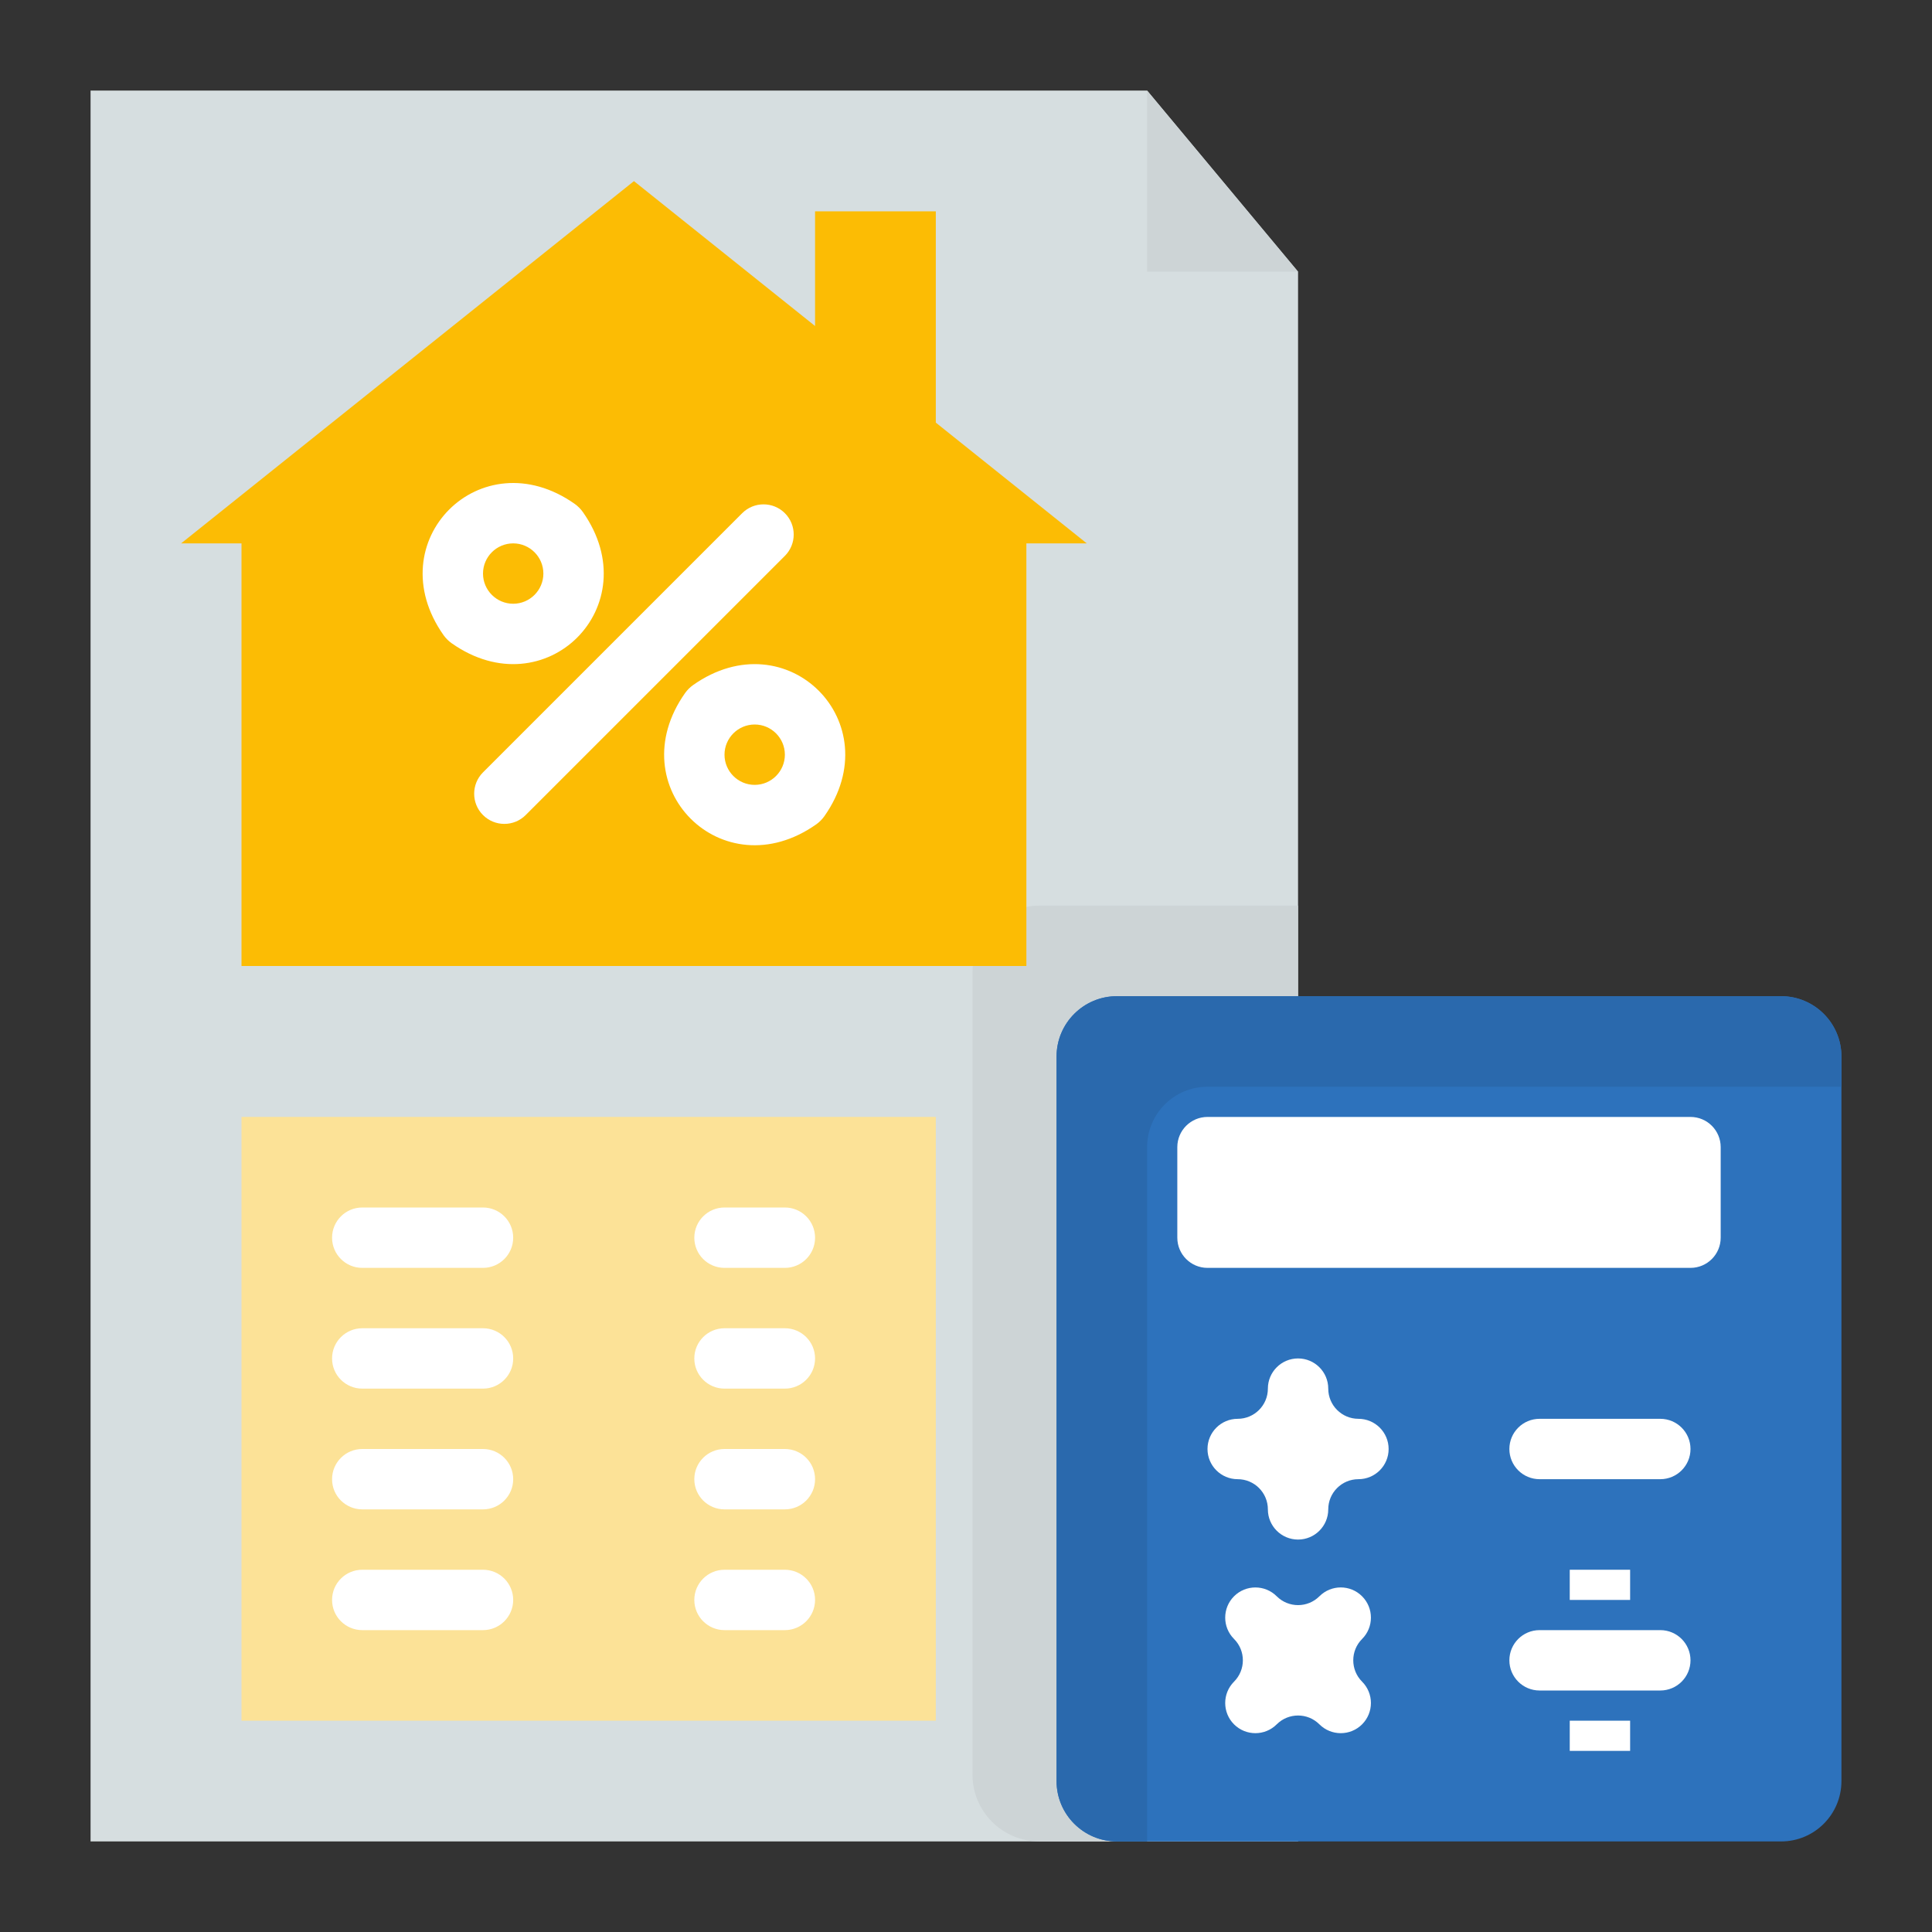 <svg id="Layer_1_1_" enable-background="new 0 0 64 64" height="512" viewBox="0 0 64 64" width="512" xmlns="http://www.w3.org/2000/svg"><rect x="0" y="0" width="64" height="64" fill="#333333" stroke="none"/><path d="m38 3h-35v58h40v-52z" fill="#d6dee0"/><path d="m34.429 30c-1.223 0-2.214.991-2.214 2.214v26.571c0 1.223.991 2.214 2.214 2.214h8.571v-30.999z" fill="#cdd4d6"/><path d="m43 9-5-6v6z" fill="#cdd4d6"/><path d="m59 33h-22c-1.105 0-2 .895-2 2v24c0 1.105.895 2 2 2h22c1.105 0 2-.895 2-2v-24c0-1.105-.895-2-2-2z" fill="#2d72bc"/><path d="m31 14v-7h-4v3.8l-6-4.8-15 12h2v14h26v-14h2z" fill="#fcbc04"/><path d="m8 37h23v20h-23z" fill="#fce297"/><path d="m56 42h-16c-.552 0-1-.448-1-1v-3c0-.552.448-1 1-1h16c.552 0 1 .448 1 1v3c0 .552-.448 1-1 1z" fill="#fff"/><path d="m38 38c0-1.105.895-2 2-2h21v-1c0-1.105-.895-2-2-2h-22c-1.105 0-2 .895-2 2v24c0 1.105.895 2 2 2h1z" fill="#2a69ad"/><g fill="#fff"><path d="m17.414 27 8.586-8.586c.39-.39.39-1.024 0-1.414-.39-.39-1.024-.39-1.414 0l-8.586 8.586c-.39.39-.39 1.024 0 1.414.39.39 1.024.39 1.414 0z"/><path d="m22.694 22.959c-2.193 3.108 1.239 6.54 4.347 4.347.1-.071.194-.165.265-.265 2.193-3.108-1.239-6.54-4.347-4.347-.1.071-.194.165-.265.265zm3.306 2.041c0 .551-.449 1-1 1s-1-.449-1-1 .449-1 1-1 1 .449 1 1z"/><path d="m14.959 21.306c3.108 2.193 6.54-1.239 4.347-4.347-.071-.1-.165-.194-.265-.265-3.108-2.193-6.54 1.239-4.347 4.347.071.1.165.194.265.265zm2.041-3.306c.551 0 1 .449 1 1s-.449 1-1 1-1-.449-1-1 .449-1 1-1z"/><path d="m43 45c-.552 0-1 .448-1 1 0 .552-.448 1-1 1-.552 0-1 .448-1 1 0 .552.448 1 1 1 .552 0 1 .448 1 1 0 .552.448 1 1 1 .552 0 1-.448 1-1 0-.552.448-1 1-1 .552 0 1-.448 1-1 0-.552-.448-1-1-1-.552 0-1-.448-1-1 0-.552-.448-1-1-1z"/><path d="m43.707 52.879c-.39.39-1.024.39-1.414 0-.39-.39-1.024-.39-1.414 0-.39.39-.39 1.024 0 1.414.39.39.39 1.024 0 1.414-.39.39-.39 1.024 0 1.414.39.39 1.024.39 1.414 0 .39-.39 1.024-.39 1.414 0 .39.39 1.024.39 1.414 0 .39-.39.39-1.024 0-1.414-.39-.39-.39-1.024 0-1.414.39-.39.39-1.024 0-1.414-.39-.391-1.023-.391-1.414 0z"/><path d="m50 48c0 .552.448 1 1 1h4c.552 0 1-.448 1-1 0-.552-.448-1-1-1h-4c-.552 0-1 .448-1 1z"/><path d="m51 56h4c.552 0 1-.448 1-1 0-.552-.448-1-1-1h-4c-.552 0-1 .448-1 1 0 .552.448 1 1 1z"/><path d="m52 52h2v1h-2z"/><path d="m52 57h2v1h-2z"/><path d="m11 41c0 .552.448 1 1 1h4c.552 0 1-.448 1-1 0-.552-.448-1-1-1h-4c-.552 0-1 .448-1 1z"/><path d="m12 46h4c.552 0 1-.448 1-1 0-.552-.448-1-1-1h-4c-.552 0-1 .448-1 1 0 .552.448 1 1 1z"/><path d="m26 40h-2c-.552 0-1 .448-1 1 0 .552.448 1 1 1h2c.552 0 1-.448 1-1 0-.552-.448-1-1-1z"/><path d="m26 44h-2c-.552 0-1 .448-1 1 0 .552.448 1 1 1h2c.552 0 1-.448 1-1 0-.552-.448-1-1-1z"/><path d="m12 50h4c.552 0 1-.448 1-1 0-.552-.448-1-1-1h-4c-.552 0-1 .448-1 1 0 .552.448 1 1 1z"/><path d="m12 54h4c.552 0 1-.448 1-1 0-.552-.448-1-1-1h-4c-.552 0-1 .448-1 1 0 .552.448 1 1 1z"/><path d="m26 48h-2c-.552 0-1 .448-1 1 0 .552.448 1 1 1h2c.552 0 1-.448 1-1 0-.552-.448-1-1-1z"/><path d="m27 53c0-.552-.448-1-1-1h-2c-.552 0-1 .448-1 1 0 .552.448 1 1 1h2c.552 0 1-.448 1-1z"/></g></svg>